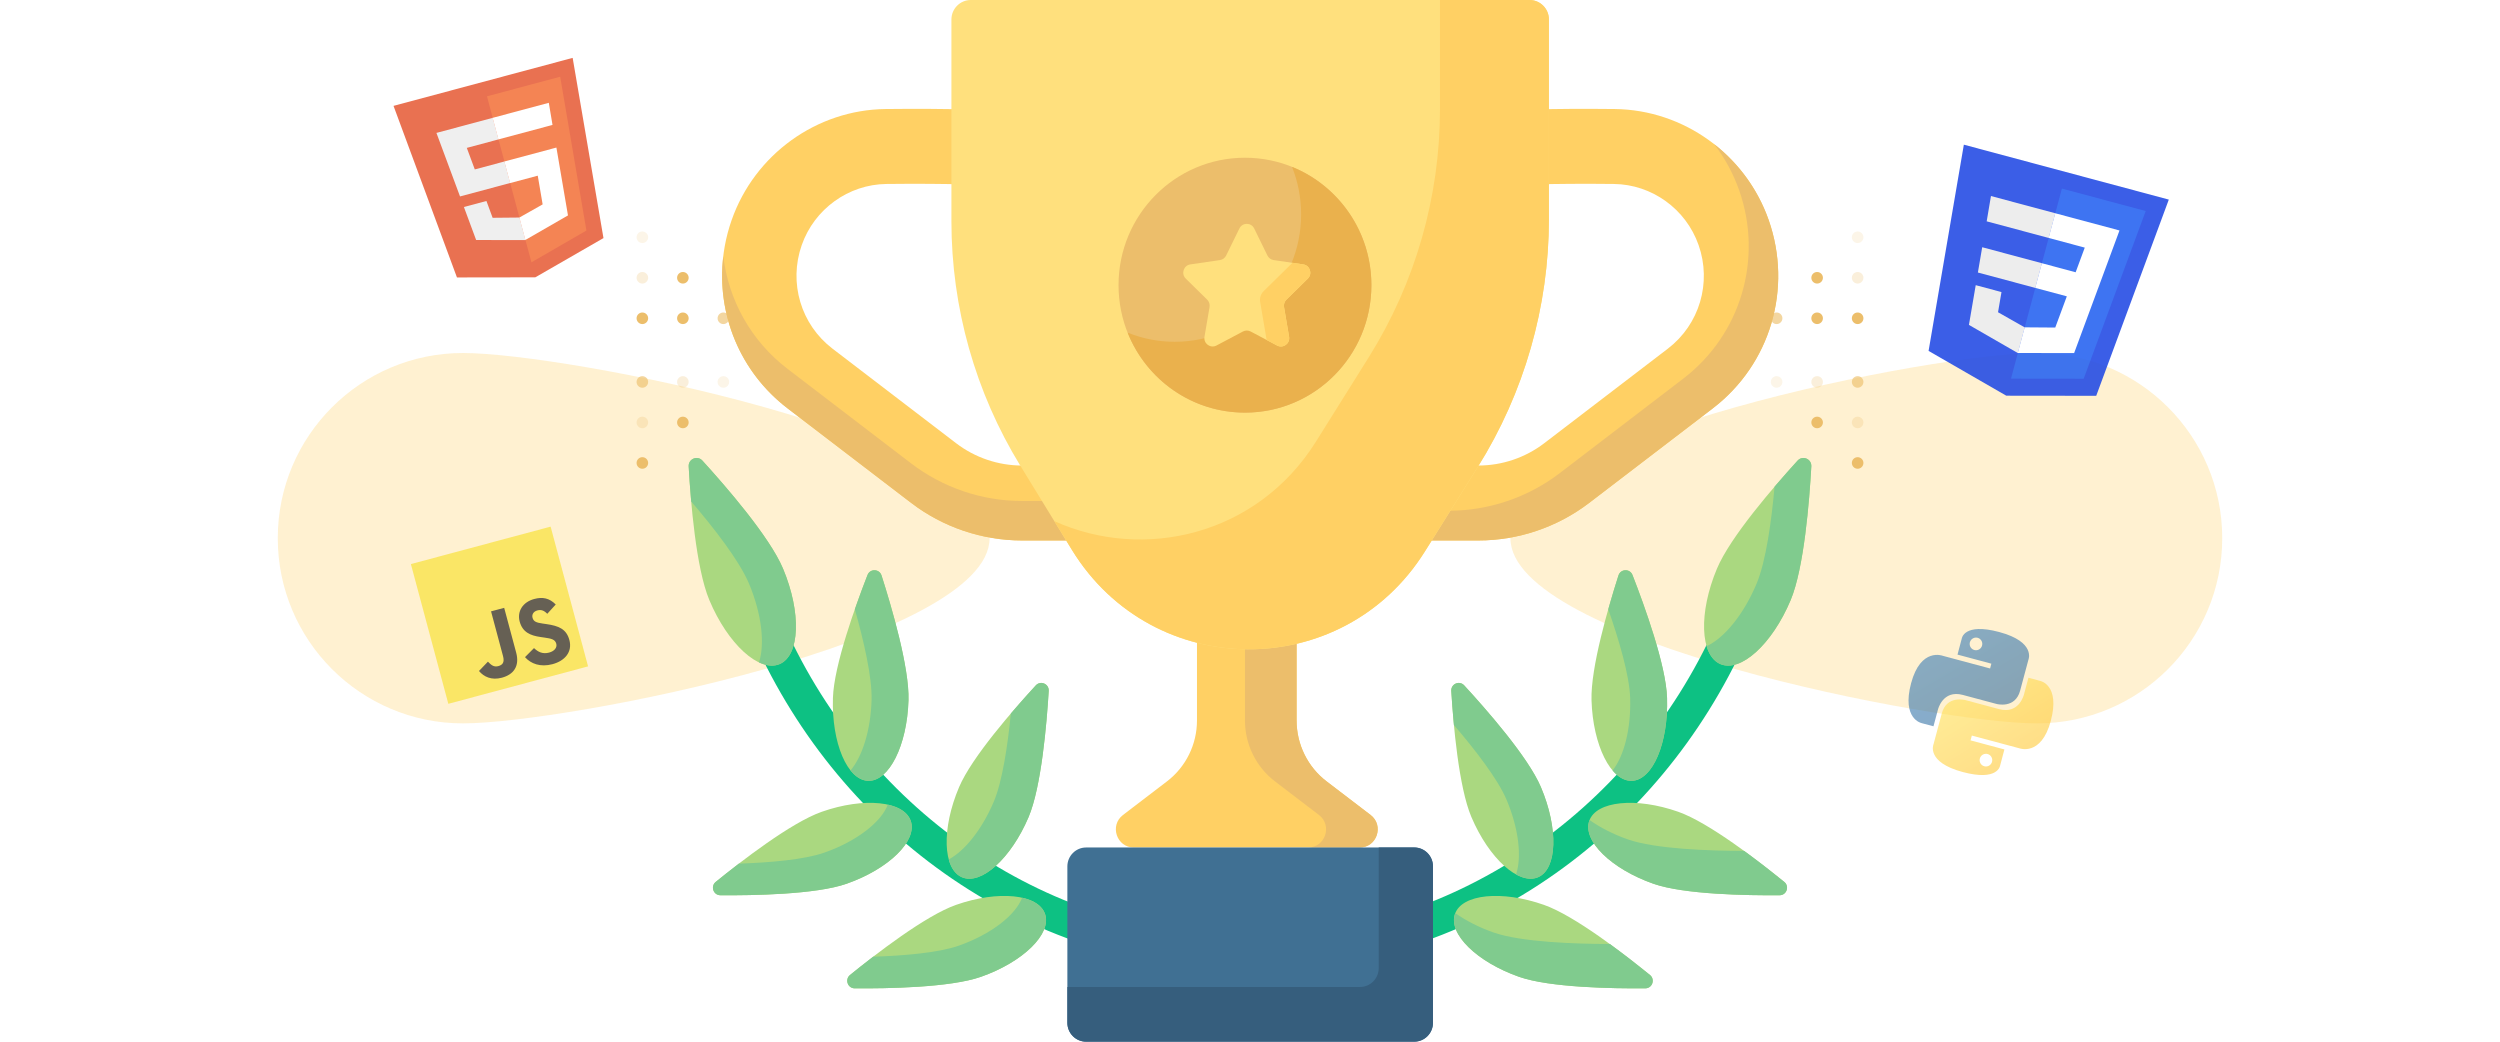 <svg width="432" height="180" viewBox="0 0 432 180" fill="none" xmlns="http://www.w3.org/2000/svg">
<g opacity="0.3" filter="url(#filter0_f_1130_7587)">
<path d="M384 93C384 110.673 369.673 125 352 125C334.327 125 261 110.673 261 93C261 75.327 334.327 61 352 61C369.673 61 384 75.327 384 93Z" fill="#FFD064"/>
</g>
<g opacity="0.3" filter="url(#filter1_f_1130_7587)">
<path d="M48 93C48 110.673 62.327 125 80 125C97.673 125 171 110.673 171 93C171 75.327 97.673 61 80 61C62.327 61 48 75.327 48 93Z" fill="#FFD064"/>
</g>
<path d="M192.886 93.392H176.566C169.709 93.392 162.925 91.091 157.462 86.913L136.091 70.567C126.151 62.963 122.268 49.887 126.429 38.028C130.407 26.694 141.093 18.983 153.019 18.84C164.674 18.7 171.295 19.072 171.571 19.088L170.841 32.018C170.777 32.014 164.335 31.657 153.172 31.79C146.61 31.869 140.73 36.112 138.541 42.348C136.252 48.872 138.388 56.067 143.858 60.25L165.228 76.597C168.469 79.076 172.496 80.442 176.565 80.442H192.885V93.392H192.886Z" fill="#FFD064"/>
<path d="M157.463 80.09L136.092 63.743C129.756 58.897 125.886 51.827 124.986 44.267C123.801 54.254 127.873 64.281 136.091 70.567L157.462 86.913C162.925 91.091 169.709 93.392 176.566 93.392H192.886L192.886 86.569H176.566C169.71 86.569 162.925 84.268 157.463 80.09Z" fill="#ECBE6B"/>
<path d="M239.173 93.392H255.493C262.35 93.392 269.134 91.091 274.597 86.913L295.968 70.567C305.908 62.963 309.791 49.887 305.63 38.028C301.652 26.694 290.967 18.983 279.04 18.84C267.386 18.7 260.764 19.072 260.488 19.088L261.218 32.018C261.282 32.014 267.724 31.657 278.887 31.79C285.45 31.869 291.33 36.112 293.518 42.348C295.807 48.872 293.671 56.067 288.202 60.25L266.831 76.597C263.59 79.076 259.563 80.442 255.494 80.442H239.174V93.392H239.173Z" fill="#FFD064"/>
<path d="M305.629 38.028C303.768 32.723 300.436 28.212 296.195 24.898C298.024 27.276 299.504 29.96 300.531 32.889C304.693 44.748 300.81 57.824 290.869 65.428L269.498 81.774C264.036 85.953 257.251 88.254 250.395 88.254H239.172V93.392H255.492C262.349 93.392 269.133 91.091 274.596 86.913L295.967 70.567C305.908 62.963 309.791 49.887 305.629 38.028Z" fill="#ECBE6B"/>
<path d="M236.837 140.827L229.237 135.021C225.97 132.526 224.052 128.633 224.052 124.501V98.728H206.838V124.501C206.838 128.633 204.919 132.526 201.653 135.021L194.053 140.827C191.684 142.637 192.954 146.445 195.926 146.445H234.963C237.936 146.444 239.206 142.637 236.837 140.827Z" fill="#FFD064"/>
<path d="M236.837 140.827L229.237 135.021C225.97 132.526 224.052 128.633 224.052 124.501V98.728H215.13V124.501C215.13 128.633 217.049 132.526 220.315 135.021L227.915 140.827C230.284 142.637 229.014 146.445 226.042 146.445H234.963C237.936 146.444 239.206 142.637 236.837 140.827Z" fill="#ECBE6B"/>
<path d="M264.305 0H167.754C165.905 0 164.405 1.511 164.405 3.376V38.227C164.405 53.149 168.527 67.776 176.309 80.469L185.225 95.012C199.198 117.804 232.028 117.96 246.213 95.301L255.353 80.701C263.389 67.865 267.654 52.997 267.654 37.819V3.376C267.654 1.512 266.155 0 264.305 0Z" fill="#FFE07D"/>
<path d="M264.305 0H248.829V18.842C248.829 34.021 244.564 48.889 236.528 61.725L227.388 76.325C217.269 92.489 197.663 97.039 182.181 90.047L185.225 95.012C199.198 117.804 232.028 117.96 246.213 95.301L255.353 80.701C263.389 67.865 267.654 52.997 267.654 37.819L267.654 3.376C267.654 1.512 266.155 0 264.305 0Z" fill="#FFD064"/>
<path d="M216 167.823C197.672 167.823 179.887 162.307 164.568 151.871C149.672 141.724 137.8 127.451 130.237 110.598C129.572 109.117 130.225 107.374 131.694 106.704C133.163 106.034 134.893 106.692 135.557 108.172C150.214 140.833 181.79 161.937 216 161.937C250.21 161.937 281.785 140.833 296.442 108.172C297.107 106.692 298.836 106.034 300.305 106.704C301.774 107.374 302.427 109.117 301.762 110.598C294.199 127.451 282.327 141.724 267.431 151.871C252.112 162.306 234.327 167.823 216 167.823Z" fill="#0DC183"/>
<path d="M309.426 103.693C306.238 111.3 300.802 116.252 297.284 114.754C293.767 113.256 293.5 105.874 296.688 98.267C298.998 92.756 306.61 83.995 310.629 79.585C311.497 78.633 313.07 79.303 312.997 80.594C312.663 86.573 311.736 98.182 309.426 103.693Z" fill="#AAD880"/>
<path d="M310.629 79.586C309.515 80.809 308.123 82.368 306.645 84.098C306.117 89.963 305.175 96.953 303.534 100.868C301.288 106.226 297.927 110.264 294.906 111.661C295.358 113.175 296.152 114.271 297.285 114.754C300.802 116.252 306.238 111.3 309.427 103.693C311.737 98.182 312.663 86.573 312.998 80.594C313.07 79.303 311.497 78.633 310.629 79.586Z" fill="#80CB8E"/>
<path d="M288.069 120.605C288.309 128.401 285.581 134.813 281.976 134.926C278.371 135.038 275.254 128.809 275.014 121.013C274.841 115.364 277.946 104.819 279.67 99.436C280.043 98.273 281.654 98.223 282.097 99.361C284.149 104.625 287.896 114.957 288.069 120.605Z" fill="#AAD880"/>
<path d="M266.268 136.01C269.315 143.179 269.098 150.152 265.783 151.584C262.467 153.016 257.309 148.365 254.262 141.195C252.054 136.001 251.124 125.04 250.78 119.395C250.705 118.175 252.187 117.535 253.012 118.431C256.829 122.576 264.06 130.815 266.268 136.01Z" fill="#AAD880"/>
<path d="M266.268 136.01C264.06 130.815 256.829 122.576 253.012 118.431C252.187 117.535 250.705 118.175 250.78 119.395C250.878 121.008 251.025 123.057 251.235 125.281C254.799 129.443 258.78 134.544 260.32 138.166C262.454 143.188 262.985 148.111 261.973 151.103C263.351 151.857 264.671 152.064 265.783 151.584C269.098 150.153 269.315 143.179 266.268 136.01Z" fill="#80CB8E"/>
<path d="M285.704 152.71C278.397 150.142 273.437 145.277 274.624 141.843C275.812 138.41 282.698 137.709 290.004 140.277C295.297 142.138 303.952 148.838 308.319 152.39C309.263 153.157 308.732 154.692 307.52 154.701C301.909 154.746 290.997 154.57 285.704 152.71Z" fill="#AAD880"/>
<path d="M262.497 168.795C255.191 166.227 250.23 161.362 251.418 157.929C252.605 154.496 259.491 153.794 266.798 156.363C272.091 158.223 280.746 164.924 285.113 168.475C286.056 169.242 285.525 170.777 284.313 170.787C278.702 170.831 267.791 170.656 262.497 168.795Z" fill="#AAD880"/>
<path d="M308.319 152.39C306.544 150.947 304.061 148.984 301.384 147.036C295.486 147.028 286.066 146.726 281.266 145.039C278.737 144.15 276.49 142.987 274.681 141.702C274.662 141.749 274.64 141.795 274.623 141.843C273.436 145.276 278.397 150.141 285.703 152.71C290.996 154.57 301.908 154.746 307.519 154.701C308.732 154.692 309.263 153.157 308.319 152.39Z" fill="#80CB8E"/>
<path d="M285.113 168.475C283.338 167.032 280.855 165.07 278.178 163.122C272.28 163.114 262.86 162.812 258.06 161.125C255.531 160.236 253.284 159.072 251.475 157.788C251.456 157.835 251.434 157.881 251.418 157.929C250.23 161.362 255.191 166.227 262.497 168.795C267.791 170.656 278.702 170.831 284.313 170.787C285.525 170.777 286.056 169.242 285.113 168.475Z" fill="#80CB8E"/>
<path d="M122.573 103.693C125.762 111.3 131.198 116.252 134.715 114.754C138.233 113.256 138.499 105.874 135.311 98.267C133.001 92.756 125.39 83.995 121.371 79.585C120.503 78.633 118.93 79.303 119.002 80.594C119.337 86.573 120.263 98.182 122.573 103.693Z" fill="#AAD880"/>
<path d="M135.311 98.267C133.001 92.756 125.39 83.995 121.371 79.585C120.503 78.633 118.93 79.303 119.002 80.594C119.096 82.26 119.235 84.362 119.437 86.648C123.297 91.164 127.759 96.869 129.434 100.865C131.642 106.133 132.192 111.291 131.154 114.464C132.438 115.069 133.663 115.202 134.715 114.754C138.233 113.256 138.5 105.874 135.311 98.267Z" fill="#80CB8E"/>
<path d="M143.93 120.605C143.691 128.401 146.419 134.813 150.024 134.926C153.629 135.038 156.746 128.809 156.986 121.013C157.159 115.364 154.054 104.819 152.33 99.436C151.957 98.273 150.346 98.223 149.903 99.361C147.851 104.625 144.104 114.957 143.93 120.605Z" fill="#AAD880"/>
<path d="M288.069 120.605C287.896 114.957 284.149 104.625 282.097 99.361C281.654 98.223 280.043 98.274 279.67 99.436C279.162 101.021 278.535 103.054 277.907 105.277C279.715 110.462 281.571 116.669 281.692 120.605C281.857 125.97 280.616 130.679 278.651 133.132C279.649 134.305 280.785 134.963 281.975 134.926C285.581 134.813 288.309 128.401 288.069 120.605Z" fill="#80CB8E"/>
<path d="M152.33 99.436C151.957 98.273 150.346 98.223 149.902 99.361C149.28 100.957 148.502 103.021 147.715 105.277C149.22 110.605 150.73 117.028 150.608 121.013C150.447 126.235 148.995 130.751 146.971 133.132C147.861 134.243 148.9 134.89 150.024 134.926C153.629 135.038 156.746 128.809 156.986 121.013C157.159 115.364 154.054 104.819 152.33 99.436Z" fill="#80CB8E"/>
<path d="M165.732 136.01C162.684 143.179 162.901 150.152 166.217 151.584C169.532 153.016 174.69 148.365 177.738 141.195C179.946 136.001 180.875 125.04 181.22 119.395C181.294 118.175 179.812 117.535 178.988 118.431C175.171 122.576 167.94 130.815 165.732 136.01Z" fill="#AAD880"/>
<path d="M178.988 118.431C177.797 119.724 176.274 121.416 174.674 123.29C174.139 128.71 173.225 135.005 171.708 138.575C169.67 143.369 166.689 147.035 163.945 148.51C164.356 150.016 165.114 151.108 166.216 151.584C169.532 153.016 174.69 148.365 177.737 141.195C179.945 136 180.875 125.04 181.22 119.394C181.294 118.175 179.812 117.535 178.988 118.431Z" fill="#80CB8E"/>
<path d="M146.296 152.71C153.602 150.142 158.563 145.277 157.375 141.843C156.188 138.41 149.302 137.709 141.996 140.277C136.702 142.138 128.048 148.838 123.68 152.39C122.737 153.157 123.268 154.692 124.48 154.701C130.091 154.746 141.002 154.57 146.296 152.71Z" fill="#AAD880"/>
<path d="M169.502 168.795C176.809 166.227 181.769 161.362 180.582 157.929C179.394 154.496 172.509 153.794 165.202 156.363C159.909 158.223 151.254 164.924 146.887 168.475C145.944 169.242 146.474 170.777 147.686 170.787C153.297 170.831 164.209 170.656 169.502 168.795Z" fill="#AAD880"/>
<path d="M157.375 141.843C156.889 140.438 155.448 139.491 153.414 139.038C152.292 142.031 148.068 145.358 142.457 147.33C138.94 148.566 132.946 149.058 127.673 149.236C126.152 150.402 124.78 151.496 123.68 152.39C122.737 153.157 123.268 154.692 124.48 154.701C130.091 154.745 141.002 154.57 146.296 152.709C153.603 150.142 158.563 145.277 157.375 141.843Z" fill="#80CB8E"/>
<path d="M180.582 157.929C180.096 156.524 178.654 155.577 176.62 155.124C175.499 158.117 171.274 161.444 165.663 163.416C162.147 164.652 156.152 165.144 150.879 165.322C149.358 166.488 147.986 167.582 146.887 168.476C145.944 169.243 146.474 170.777 147.686 170.787C153.297 170.831 164.209 170.656 169.502 168.796C176.809 166.227 181.769 161.362 180.582 157.929Z" fill="#80CB8E"/>
<path d="M215.13 71.3C227.196 71.3 236.977 61.44 236.977 49.277C236.977 37.114 227.196 27.255 215.13 27.255C203.064 27.255 193.283 37.114 193.283 49.277C193.283 61.44 203.064 71.3 215.13 71.3Z" fill="#ECBE6B"/>
<path d="M223.264 28.838C224.274 31.373 224.835 34.138 224.835 37.037C224.835 49.2 215.054 59.06 202.988 59.06C200.112 59.06 197.369 58.494 194.854 57.476C198.081 65.577 205.94 71.3 215.13 71.3C227.196 71.3 236.977 61.44 236.977 49.277C236.977 40.013 231.3 32.091 223.264 28.838Z" fill="#EAB14D"/>
<path d="M216.725 39.483L219.012 44.154C219.22 44.579 219.622 44.873 220.087 44.941L225.201 45.69C226.372 45.862 226.839 47.312 225.992 48.144L222.291 51.78C221.955 52.111 221.801 52.587 221.881 53.053L222.755 58.188C222.955 59.363 221.731 60.259 220.684 59.705L216.11 57.281C215.694 57.06 215.197 57.06 214.782 57.281L210.207 59.705C209.16 60.259 207.937 59.363 208.137 58.188L209.011 53.053C209.09 52.587 208.937 52.111 208.6 51.78L204.899 48.144C204.053 47.312 204.52 45.862 205.69 45.69L210.805 44.941C211.27 44.873 211.671 44.579 211.879 44.154L214.167 39.483C214.689 38.414 216.201 38.414 216.725 39.483Z" fill="#FFE07D"/>
<path d="M225.992 48.144C226.838 47.312 226.371 45.862 225.201 45.691L223.336 45.417L218.366 50.301C217.868 50.79 217.641 51.495 217.758 52.186L218.875 58.746L220.684 59.705C221.731 60.259 222.954 59.363 222.754 58.188L221.88 53.053C221.801 52.587 221.954 52.111 222.291 51.78L225.992 48.144Z" fill="#FFD064"/>
<path d="M244.375 180H187.684C185.893 180 184.441 178.536 184.441 176.731V149.714C184.441 147.908 185.893 146.445 187.684 146.445H244.375C246.166 146.445 247.618 147.908 247.618 149.714V176.731C247.618 178.536 246.166 180 244.375 180Z" fill="#407093"/>
<path d="M244.384 146.444H238.242V167.289C238.242 169.089 236.794 170.549 235.008 170.549H184.441V176.74C184.441 178.54 185.889 180 187.675 180H244.384C246.17 180 247.618 178.54 247.618 176.74V149.704C247.618 147.904 246.17 146.444 244.384 146.444Z" fill="#365E7D"/>
<circle cx="1" cy="1" r="1" transform="matrix(-1 0 0 1 322 47)" fill="#ECBE6B" fill-opacity="0.24"/>
<circle cx="1" cy="1" r="1" transform="matrix(-1 0 0 1 322 40)" fill="#ECBE6B" fill-opacity="0.16"/>
<circle cx="1" cy="1" r="1" transform="matrix(-1 0 0 1 322 54)" fill="#ECBE6B"/>
<circle cx="1" cy="1" r="1" transform="matrix(-1 0 0 1 322 65)" fill="#ECBE6B" fill-opacity="0.64"/>
<circle cx="1" cy="1" r="1" transform="matrix(-1 0 0 1 322 72)" fill="#ECBE6B" fill-opacity="0.24"/>
<circle cx="1" cy="1" r="1" transform="matrix(-1 0 0 1 315 47)" fill="#ECBE6B"/>
<circle cx="1" cy="1" r="1" transform="matrix(-1 0 0 1 315 54)" fill="#ECBE6B"/>
<circle cx="1" cy="1" r="1" transform="matrix(-1 0 0 1 315 65)" fill="#ECBE6B" fill-opacity="0.24"/>
<circle cx="1" cy="1" r="1" transform="matrix(-1 0 0 1 308 54)" fill="#ECBE6B" fill-opacity="0.64"/>
<circle cx="1" cy="1" r="1" transform="matrix(-1 0 0 1 308 65)" fill="#ECBE6B" fill-opacity="0.16"/>
<circle cx="1" cy="1" r="1" transform="matrix(-1 0 0 1 315 72)" fill="#ECBE6B"/>
<circle cx="1" cy="1" r="1" transform="matrix(-1 0 0 1 322 79)" fill="#ECBE6B"/>
<circle cx="111" cy="48" r="1" fill="#ECBE6B" fill-opacity="0.24"/>
<circle cx="111" cy="41" r="1" fill="#ECBE6B" fill-opacity="0.16"/>
<circle cx="111" cy="55" r="1" fill="#ECBE6B"/>
<circle cx="111" cy="66" r="1" fill="#ECBE6B" fill-opacity="0.64"/>
<circle cx="111" cy="73" r="1" fill="#ECBE6B" fill-opacity="0.24"/>
<circle cx="118" cy="48" r="1" fill="#ECBE6B"/>
<circle cx="118" cy="55" r="1" fill="#ECBE6B"/>
<circle cx="118" cy="66" r="1" fill="#ECBE6B" fill-opacity="0.24"/>
<circle cx="125" cy="55" r="1" fill="#ECBE6B" fill-opacity="0.64"/>
<circle cx="125" cy="66" r="1" fill="#ECBE6B" fill-opacity="0.16"/>
<circle cx="118" cy="73" r="1" fill="#ECBE6B"/>
<circle cx="111" cy="80" r="1" fill="#ECBE6B"/>
<g opacity="0.9">
<path d="M374.77 34.49L362.227 68.395L346.687 68.376L333.258 60.638L339.353 25L374.77 34.49Z" fill="#264DE4"/>
<path d="M360.058 65.441L370.776 36.468L356.299 32.588L347.501 65.426L360.058 65.441Z" fill="#2965F1"/>
<path d="M342.524 42.721L341.779 47.092L351.701 49.751L352.843 45.486L342.524 42.721Z" fill="#EBEBEB"/>
<path d="M355.157 36.853L355.141 36.849L344.038 33.874L343.299 38.247L354.014 41.118L355.157 36.853Z" fill="#EBEBEB"/>
<path d="M348.687 61L349.876 56.562L349.855 56.562L345.26 53.956L345.856 50.47L341.405 49.278L340.232 56.141L348.665 61L348.687 61Z" fill="#EBEBEB"/>
<path d="M357.145 51.209L355.148 56.603L349.859 56.562L348.67 60.999L358.409 61.011L362.72 49.36L363.135 48.243L366.248 39.825L355.141 36.849L353.998 41.114L360.246 42.788L358.672 47.048L352.828 45.482L351.685 49.747L357.145 51.209Z" fill="white"/>
</g>
<g opacity="0.6">
<path d="M95.148 91L71 97.471L77.471 121.619L101.619 115.148L95.148 91Z" fill="#F7DF1E"/>
<path d="M92.276 111.99C92.976 112.654 93.765 113.068 94.884 112.768C95.825 112.516 96.299 111.885 96.125 111.236C95.917 110.458 95.226 110.347 94.07 110.172L93.437 110.081C91.613 109.822 90.291 109.239 89.796 107.392C89.34 105.69 90.289 104.047 92.316 103.504C93.758 103.117 94.93 103.342 96.03 104.456L94.567 106.064C93.991 105.471 93.498 105.308 92.846 105.483C92.181 105.661 91.873 106.196 92.021 106.746C92.203 107.427 92.698 107.59 93.785 107.751L94.418 107.842C96.567 108.152 97.882 108.703 98.389 110.598C98.937 112.641 97.632 114.19 95.476 114.768C93.369 115.332 91.738 114.693 90.719 113.555L92.276 111.99ZM84.313 114.334C84.839 114.871 85.307 115.319 86.086 115.11C86.832 114.91 87.224 114.493 86.92 113.358L84.853 105.643L87.122 105.035L89.197 112.781C89.827 115.131 88.736 116.569 86.725 117.108C84.908 117.595 83.604 116.937 82.766 115.948L84.313 114.334Z" fill="black"/>
</g>
<g opacity="0.8">
<path d="M78.962 47.943L68 18.294L98.954 10L104.281 41.141L92.5 47.922" fill="#E44D26"/>
<path d="M91.832 45.33L84.146 16.643L96.799 13.252L101.334 39.837" fill="#F16529"/>
<path d="M75.416 22.967L85.142 20.361L86.141 24.087L80.663 25.555L82.044 29.276L87.163 27.904L88.16 31.622L79.491 33.945L75.416 22.967ZM80.163 35.771L84.054 34.728L85.125 37.635L89.759 37.59L90.801 41.48L82.277 41.477" fill="#EBEBEB"/>
<path d="M94.834 17.764L85.125 20.365L86.123 24.092L95.475 21.586L94.834 17.764ZM96.147 25.497L87.146 27.909L88.145 31.635L92.923 30.355L93.768 35.319L89.741 37.594L90.779 41.469L98.147 37.225" fill="white"/>
</g>
<g opacity="0.6">
<path d="M345.458 109.212C339.327 107.569 338.994 110.344 338.994 110.344L338.259 113.115L344.109 114.682L343.886 115.513L335.713 113.323C335.713 113.323 331.91 111.825 330.244 118.043C328.578 124.261 332.061 124.958 332.061 124.958L334.104 125.505L334.877 122.62C334.877 122.62 335.689 119.148 339.169 120.081L344.971 121.635C344.971 121.635 348.217 122.562 349.079 119.342L350.506 114.018C350.506 114.018 351.864 110.929 345.458 109.212ZM341.733 110.209C341.871 110.246 342.001 110.31 342.115 110.398C342.228 110.485 342.323 110.594 342.395 110.719C342.466 110.843 342.512 110.98 342.531 111.123C342.549 111.266 342.539 111.41 342.502 111.549C342.465 111.688 342.401 111.819 342.314 111.933C342.226 112.047 342.118 112.143 341.994 112.215C341.87 112.287 341.733 112.334 341.591 112.353C341.449 112.372 341.304 112.362 341.166 112.325C341.028 112.288 340.898 112.224 340.785 112.137C340.671 112.05 340.576 111.941 340.505 111.816C340.433 111.692 340.387 111.554 340.369 111.412C340.35 111.269 340.36 111.124 340.397 110.985C340.434 110.846 340.498 110.716 340.586 110.602C340.673 110.488 340.782 110.392 340.906 110.32C341.03 110.247 341.167 110.201 341.309 110.182C341.451 110.163 341.595 110.172 341.733 110.209Z" fill="url(#paint0_linear_1130_7587)"/>
<path d="M339.161 133.407C345.292 135.049 345.625 132.274 345.625 132.274L346.36 129.504L340.51 127.936L340.733 127.105L348.906 129.295C348.906 129.295 352.709 130.794 354.375 124.576C356.041 118.358 352.558 117.661 352.558 117.661L350.515 117.113L349.742 119.999C349.742 119.999 348.93 123.47 345.45 122.538L339.648 120.983C339.648 120.983 336.403 120.057 335.54 123.277L334.113 128.601C334.113 128.601 332.755 131.69 339.161 133.407ZM342.886 132.409C342.748 132.372 342.618 132.308 342.505 132.221C342.391 132.134 342.296 132.025 342.224 131.9C342.153 131.776 342.107 131.638 342.088 131.496C342.07 131.353 342.08 131.208 342.117 131.069C342.154 130.93 342.218 130.8 342.305 130.686C342.393 130.572 342.501 130.476 342.625 130.404C342.75 130.331 342.886 130.285 343.028 130.266C343.17 130.247 343.315 130.256 343.453 130.293C343.591 130.33 343.721 130.394 343.834 130.482C343.948 130.569 344.043 130.678 344.114 130.802C344.186 130.927 344.232 131.064 344.251 131.207C344.269 131.35 344.259 131.494 344.222 131.633C344.185 131.772 344.121 131.903 344.033 132.017C343.946 132.131 343.837 132.227 343.713 132.299C343.589 132.371 343.452 132.418 343.31 132.437C343.168 132.456 343.024 132.447 342.886 132.409Z" fill="url(#paint1_linear_1130_7587)"/>
</g>
<defs>
<filter id="filter0_f_1130_7587" x="213" y="13" width="219" height="160" filterUnits="userSpaceOnUse" color-interpolation-filters="sRGB">
<feFlood flood-opacity="0" result="BackgroundImageFix"/>
<feBlend mode="normal" in="SourceGraphic" in2="BackgroundImageFix" result="shape"/>
<feGaussianBlur stdDeviation="24" result="effect1_foregroundBlur_1130_7587"/>
</filter>
<filter id="filter1_f_1130_7587" x="0" y="13" width="219" height="160" filterUnits="userSpaceOnUse" color-interpolation-filters="sRGB">
<feFlood flood-opacity="0" result="BackgroundImageFix"/>
<feBlend mode="normal" in="SourceGraphic" in2="BackgroundImageFix" result="shape"/>
<feGaussianBlur stdDeviation="24" result="effect1_foregroundBlur_1130_7587"/>
</filter>
<linearGradient id="paint0_linear_1130_7587" x1="335.821" y1="109.746" x2="347.642" y2="130.037" gradientUnits="userSpaceOnUse">
<stop stop-color="#387EB8"/>
<stop offset="1" stop-color="#366994"/>
</linearGradient>
<linearGradient id="paint1_linear_1130_7587" x1="340.506" y1="118.41" x2="350.166" y2="134.015" gradientUnits="userSpaceOnUse">
<stop stop-color="#FFE052"/>
<stop offset="1" stop-color="#FFC331"/>
</linearGradient>
</defs>
</svg>
